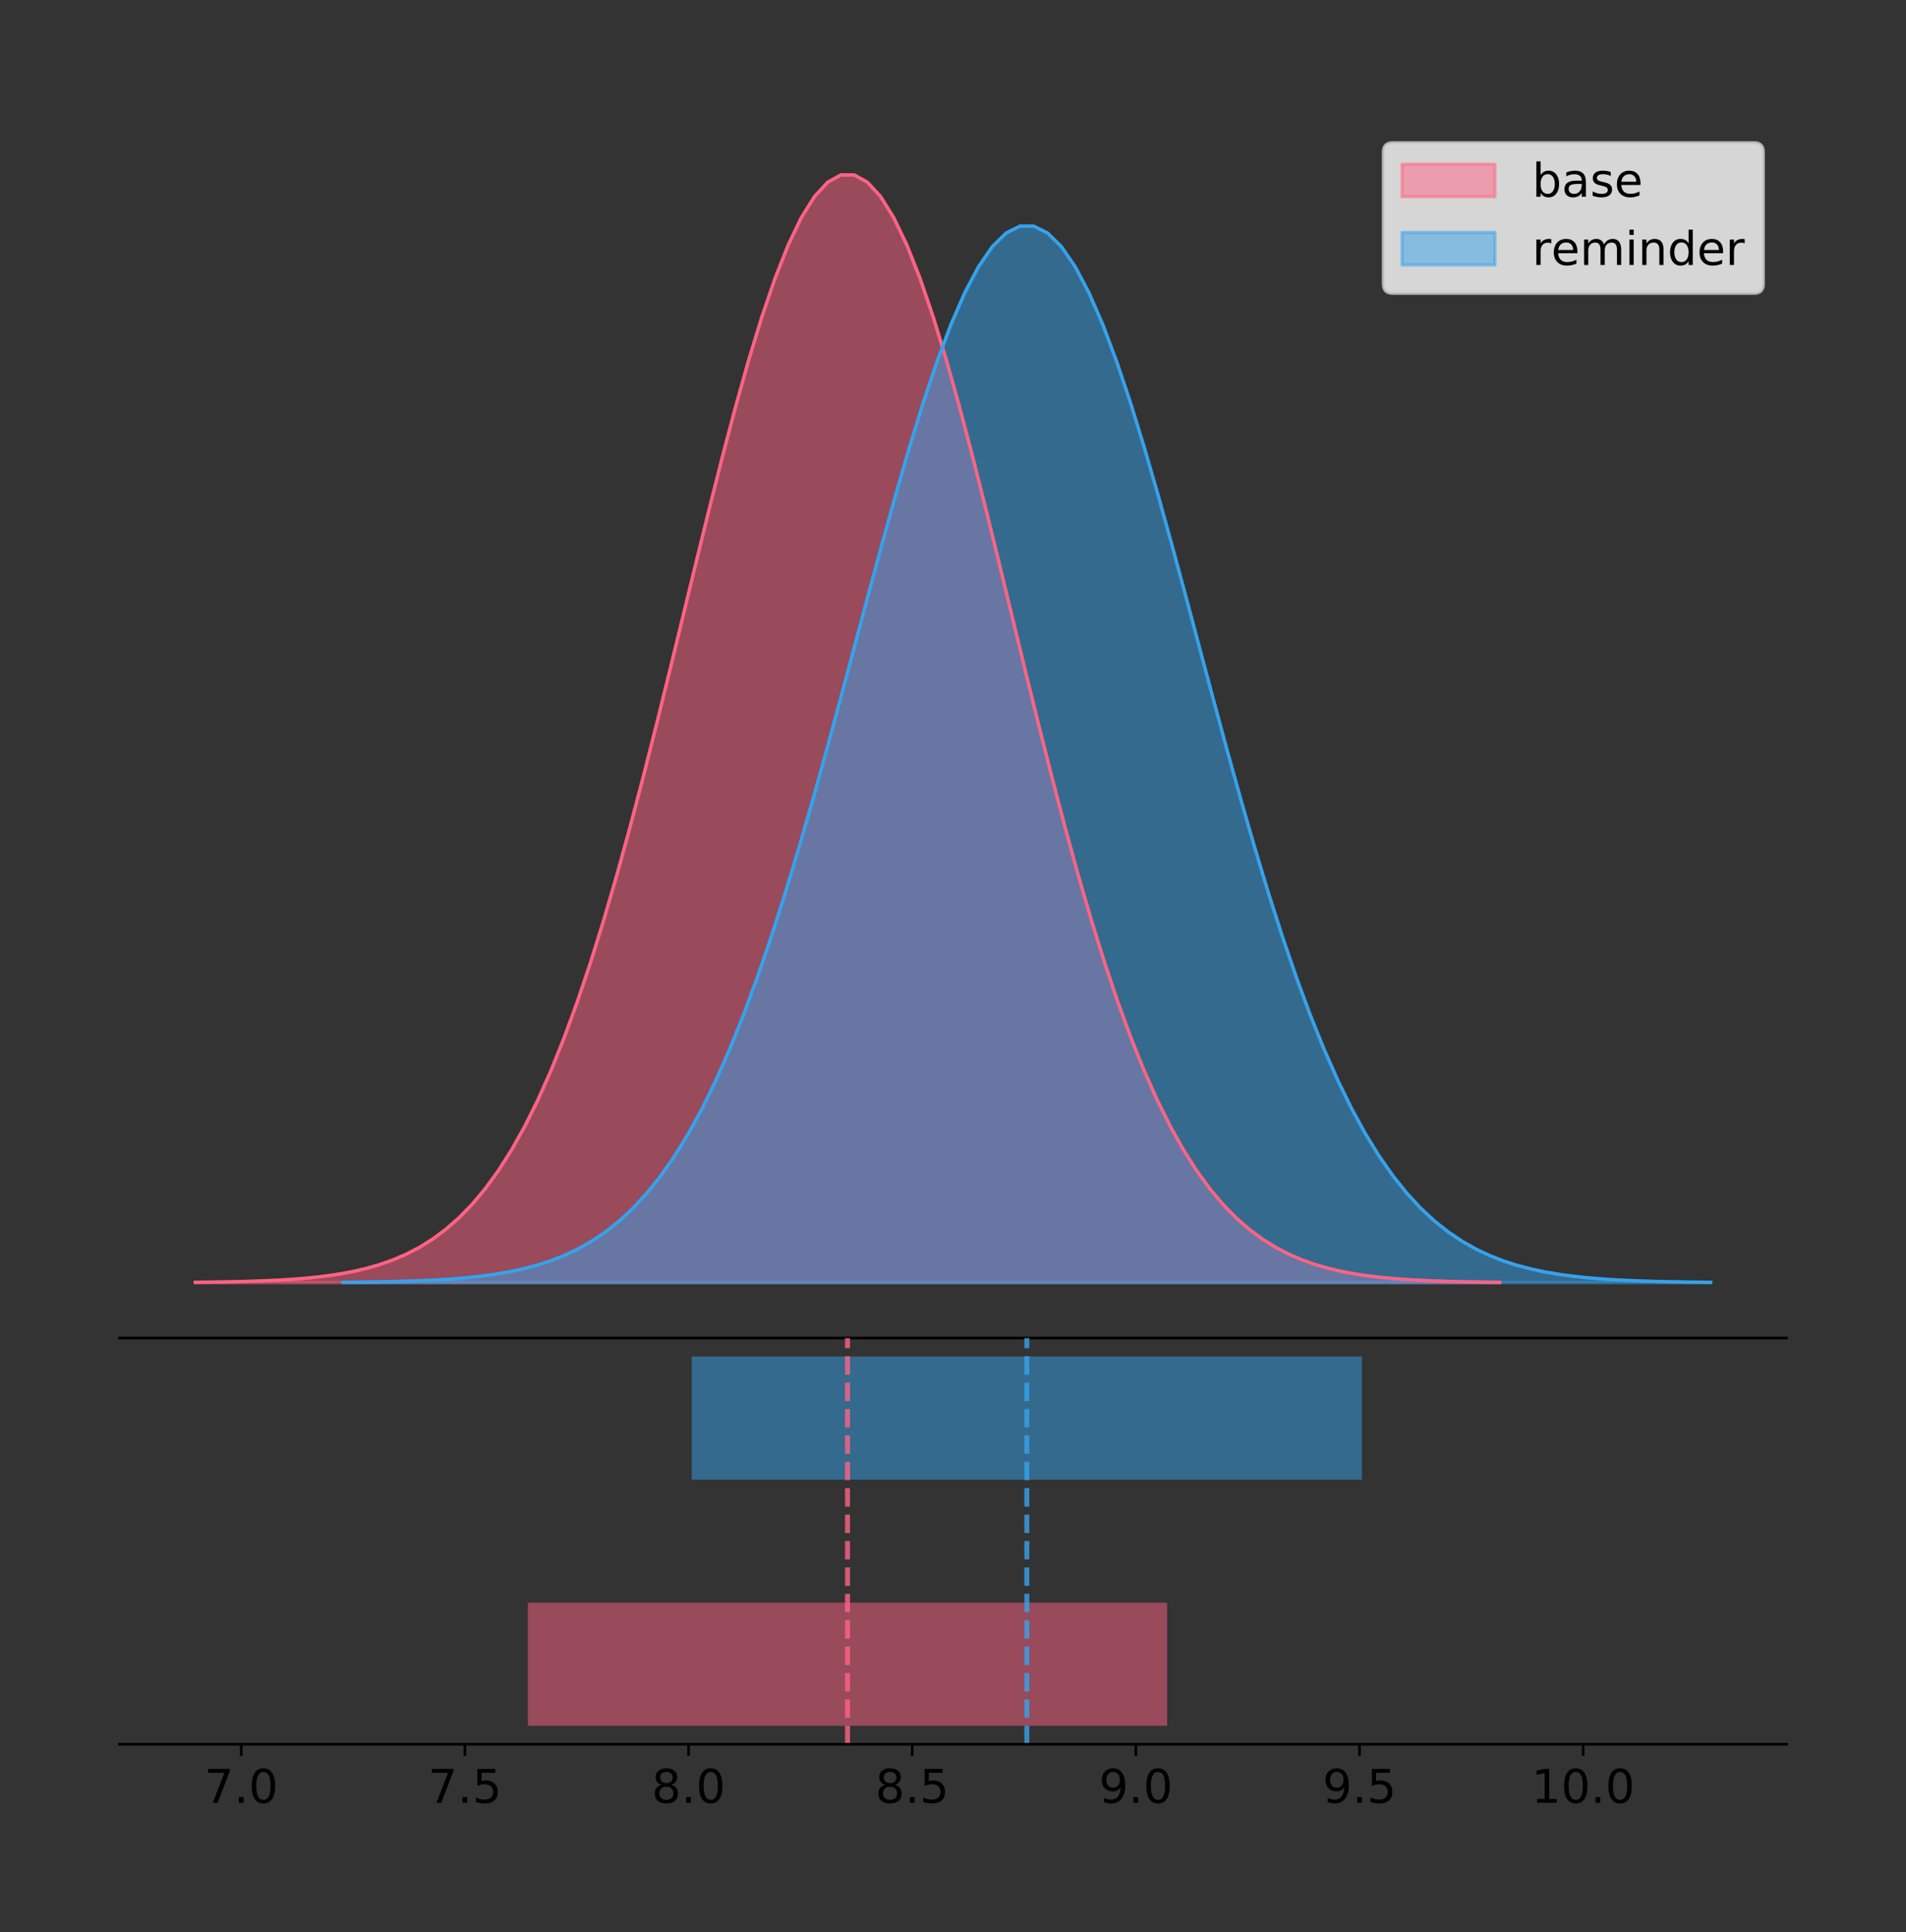 <?xml version="1.0" encoding="utf-8" standalone="no"?>
<!DOCTYPE svg PUBLIC "-//W3C//DTD SVG 1.1//EN"
  "http://www.w3.org/Graphics/SVG/1.1/DTD/svg11.dtd">
<!-- Created with matplotlib (https://matplotlib.org/) -->
<svg height="581.789pt" version="1.1" viewBox="0 0 574.2 581.789" width="574.2pt" xmlns="http://www.w3.org/2000/svg" xmlns:xlink="http://www.w3.org/1999/xlink">
 <rect x="0" y="0" width="574.2" height="581.789" fill="#333333" stroke="none"/>
 <defs>
  <style type="text/css">
*{stroke-linecap:butt;stroke-linejoin:round;}
  </style>
 </defs>
 <g id="figure_1">
  <g id="patch_1">
   <path d="M 0 581.789 
L 574.2 581.789 
L 574.2 0 
L 0 0 
z
" style="fill:none;"/>
  </g>
  <g id="axes_1">
   <g id="patch_2">
    <path d="M 36 402.93 
L 538.2 402.93 
L 538.2 36 
L 36 36 
z
" style="fill:none;"/>
   </g>
   <g id="PolyCollection_1">
    <defs>
     <path d="M 58.827 -195.538 
L 58.827 -195.65 
L 62.797 -195.692 
L 66.767 -195.749 
L 70.736 -195.825 
L 74.706 -195.925 
L 78.676 -196.058 
L 82.645 -196.23 
L 86.615 -196.455 
L 90.585 -196.744 
L 94.554 -197.115 
L 98.524 -197.585 
L 102.493 -198.179 
L 106.463 -198.923 
L 110.433 -199.848 
L 114.402 -200.99 
L 118.372 -202.39 
L 122.342 -204.093 
L 126.311 -206.151 
L 130.281 -208.617 
L 134.251 -211.552 
L 138.22 -215.017 
L 142.19 -219.078 
L 146.16 -223.801 
L 150.129 -229.25 
L 154.099 -235.488 
L 158.069 -242.572 
L 162.038 -250.552 
L 166.008 -259.468 
L 169.978 -269.344 
L 173.947 -280.192 
L 177.917 -292.002 
L 181.887 -304.744 
L 185.856 -318.365 
L 189.826 -332.786 
L 193.796 -347.901 
L 197.765 -363.58 
L 201.735 -379.667 
L 205.705 -395.98 
L 209.674 -412.318 
L 213.644 -428.462 
L 217.614 -444.18 
L 221.583 -459.23 
L 225.553 -473.372 
L 229.522 -486.366 
L 233.492 -497.987 
L 237.462 -508.025 
L 241.431 -516.294 
L 245.401 -522.64 
L 249.371 -526.94 
L 253.34 -529.111 
L 257.31 -529.111 
L 261.28 -526.94 
L 265.249 -522.64 
L 269.219 -516.294 
L 273.189 -508.025 
L 277.158 -497.987 
L 281.128 -486.366 
L 285.098 -473.372 
L 289.067 -459.23 
L 293.037 -444.18 
L 297.007 -428.462 
L 300.976 -412.318 
L 304.946 -395.98 
L 308.916 -379.667 
L 312.885 -363.58 
L 316.855 -347.901 
L 320.825 -332.786 
L 324.794 -318.365 
L 328.764 -304.744 
L 332.734 -292.002 
L 336.703 -280.192 
L 340.673 -269.344 
L 344.643 -259.468 
L 348.612 -250.552 
L 352.582 -242.572 
L 356.551 -235.488 
L 360.521 -229.25 
L 364.491 -223.801 
L 368.46 -219.078 
L 372.43 -215.017 
L 376.4 -211.552 
L 380.369 -208.617 
L 384.339 -206.151 
L 388.309 -204.093 
L 392.278 -202.39 
L 396.248 -200.99 
L 400.218 -199.848 
L 404.187 -198.923 
L 408.157 -198.179 
L 412.127 -197.585 
L 416.096 -197.115 
L 420.066 -196.744 
L 424.036 -196.455 
L 428.005 -196.23 
L 431.975 -196.058 
L 435.945 -195.925 
L 439.914 -195.825 
L 443.884 -195.749 
L 447.854 -195.692 
L 451.823 -195.65 
L 451.823 -195.538 
L 451.823 -195.538 
L 447.854 -195.538 
L 443.884 -195.538 
L 439.914 -195.538 
L 435.945 -195.538 
L 431.975 -195.538 
L 428.005 -195.538 
L 424.036 -195.538 
L 420.066 -195.538 
L 416.096 -195.538 
L 412.127 -195.538 
L 408.157 -195.538 
L 404.187 -195.538 
L 400.218 -195.538 
L 396.248 -195.538 
L 392.278 -195.538 
L 388.309 -195.538 
L 384.339 -195.538 
L 380.369 -195.538 
L 376.4 -195.538 
L 372.43 -195.538 
L 368.46 -195.538 
L 364.491 -195.538 
L 360.521 -195.538 
L 356.551 -195.538 
L 352.582 -195.538 
L 348.612 -195.538 
L 344.643 -195.538 
L 340.673 -195.538 
L 336.703 -195.538 
L 332.734 -195.538 
L 328.764 -195.538 
L 324.794 -195.538 
L 320.825 -195.538 
L 316.855 -195.538 
L 312.885 -195.538 
L 308.916 -195.538 
L 304.946 -195.538 
L 300.976 -195.538 
L 297.007 -195.538 
L 293.037 -195.538 
L 289.067 -195.538 
L 285.098 -195.538 
L 281.128 -195.538 
L 277.158 -195.538 
L 273.189 -195.538 
L 269.219 -195.538 
L 265.249 -195.538 
L 261.28 -195.538 
L 257.31 -195.538 
L 253.34 -195.538 
L 249.371 -195.538 
L 245.401 -195.538 
L 241.431 -195.538 
L 237.462 -195.538 
L 233.492 -195.538 
L 229.522 -195.538 
L 225.553 -195.538 
L 221.583 -195.538 
L 217.614 -195.538 
L 213.644 -195.538 
L 209.674 -195.538 
L 205.705 -195.538 
L 201.735 -195.538 
L 197.765 -195.538 
L 193.796 -195.538 
L 189.826 -195.538 
L 185.856 -195.538 
L 181.887 -195.538 
L 177.917 -195.538 
L 173.947 -195.538 
L 169.978 -195.538 
L 166.008 -195.538 
L 162.038 -195.538 
L 158.069 -195.538 
L 154.099 -195.538 
L 150.129 -195.538 
L 146.16 -195.538 
L 142.19 -195.538 
L 138.22 -195.538 
L 134.251 -195.538 
L 130.281 -195.538 
L 126.311 -195.538 
L 122.342 -195.538 
L 118.372 -195.538 
L 114.402 -195.538 
L 110.433 -195.538 
L 106.463 -195.538 
L 102.493 -195.538 
L 98.524 -195.538 
L 94.554 -195.538 
L 90.585 -195.538 
L 86.615 -195.538 
L 82.645 -195.538 
L 78.676 -195.538 
L 74.706 -195.538 
L 70.736 -195.538 
L 66.767 -195.538 
L 62.797 -195.538 
L 58.827 -195.538 
z
" id="m71bab09b79" style="stroke:#ff6384;stroke-opacity:0.5;"/>
    </defs>
    <g clip-path="url(#p0abb22115e)">
     <use style="fill:#ff6384;fill-opacity:0.5;stroke:#ff6384;stroke-opacity:0.5;" x="0" xlink:href="#m71bab09b79" y="581.789"/>
    </g>
   </g>
   <g id="PolyCollection_2">
    <defs>
     <path d="M 103.322 -195.538 
L 103.322 -195.645 
L 107.484 -195.685 
L 111.646 -195.739 
L 115.808 -195.812 
L 119.971 -195.907 
L 124.133 -196.034 
L 128.295 -196.198 
L 132.457 -196.413 
L 136.619 -196.689 
L 140.781 -197.042 
L 144.943 -197.491 
L 149.105 -198.057 
L 153.268 -198.766 
L 157.43 -199.649 
L 161.592 -200.738 
L 165.754 -202.073 
L 169.916 -203.698 
L 174.078 -205.66 
L 178.24 -208.012 
L 182.402 -210.811 
L 186.565 -214.116 
L 190.727 -217.989 
L 194.889 -222.494 
L 199.051 -227.691 
L 203.213 -233.641 
L 207.375 -240.397 
L 211.537 -248.008 
L 215.699 -256.511 
L 219.862 -265.931 
L 224.024 -276.277 
L 228.186 -287.541 
L 232.348 -299.694 
L 236.51 -312.685 
L 240.672 -326.439 
L 244.834 -340.855 
L 248.997 -355.81 
L 253.159 -371.152 
L 257.321 -386.711 
L 261.483 -402.294 
L 265.645 -417.691 
L 269.807 -432.682 
L 273.969 -447.036 
L 278.131 -460.524 
L 282.294 -472.917 
L 286.456 -484 
L 290.618 -493.574 
L 294.78 -501.461 
L 298.942 -507.513 
L 303.104 -511.614 
L 307.266 -513.685 
L 311.428 -513.685 
L 315.591 -511.614 
L 319.753 -507.513 
L 323.915 -501.461 
L 328.077 -493.574 
L 332.239 -484 
L 336.401 -472.917 
L 340.563 -460.524 
L 344.725 -447.036 
L 348.888 -432.682 
L 353.05 -417.691 
L 357.212 -402.294 
L 361.374 -386.711 
L 365.536 -371.152 
L 369.698 -355.81 
L 373.86 -340.855 
L 378.022 -326.439 
L 382.185 -312.685 
L 386.347 -299.694 
L 390.509 -287.541 
L 394.671 -276.277 
L 398.833 -265.931 
L 402.995 -256.511 
L 407.157 -248.008 
L 411.32 -240.397 
L 415.482 -233.641 
L 419.644 -227.691 
L 423.806 -222.494 
L 427.968 -217.989 
L 432.13 -214.116 
L 436.292 -210.811 
L 440.454 -208.012 
L 444.617 -205.66 
L 448.779 -203.698 
L 452.941 -202.073 
L 457.103 -200.738 
L 461.265 -199.649 
L 465.427 -198.766 
L 469.589 -198.057 
L 473.751 -197.491 
L 477.914 -197.042 
L 482.076 -196.689 
L 486.238 -196.413 
L 490.4 -196.198 
L 494.562 -196.034 
L 498.724 -195.907 
L 502.886 -195.812 
L 507.048 -195.739 
L 511.211 -195.685 
L 515.373 -195.645 
L 515.373 -195.538 
L 515.373 -195.538 
L 511.211 -195.538 
L 507.048 -195.538 
L 502.886 -195.538 
L 498.724 -195.538 
L 494.562 -195.538 
L 490.4 -195.538 
L 486.238 -195.538 
L 482.076 -195.538 
L 477.914 -195.538 
L 473.751 -195.538 
L 469.589 -195.538 
L 465.427 -195.538 
L 461.265 -195.538 
L 457.103 -195.538 
L 452.941 -195.538 
L 448.779 -195.538 
L 444.617 -195.538 
L 440.454 -195.538 
L 436.292 -195.538 
L 432.13 -195.538 
L 427.968 -195.538 
L 423.806 -195.538 
L 419.644 -195.538 
L 415.482 -195.538 
L 411.32 -195.538 
L 407.157 -195.538 
L 402.995 -195.538 
L 398.833 -195.538 
L 394.671 -195.538 
L 390.509 -195.538 
L 386.347 -195.538 
L 382.185 -195.538 
L 378.022 -195.538 
L 373.86 -195.538 
L 369.698 -195.538 
L 365.536 -195.538 
L 361.374 -195.538 
L 357.212 -195.538 
L 353.05 -195.538 
L 348.888 -195.538 
L 344.725 -195.538 
L 340.563 -195.538 
L 336.401 -195.538 
L 332.239 -195.538 
L 328.077 -195.538 
L 323.915 -195.538 
L 319.753 -195.538 
L 315.591 -195.538 
L 311.428 -195.538 
L 307.266 -195.538 
L 303.104 -195.538 
L 298.942 -195.538 
L 294.78 -195.538 
L 290.618 -195.538 
L 286.456 -195.538 
L 282.294 -195.538 
L 278.131 -195.538 
L 273.969 -195.538 
L 269.807 -195.538 
L 265.645 -195.538 
L 261.483 -195.538 
L 257.321 -195.538 
L 253.159 -195.538 
L 248.997 -195.538 
L 244.834 -195.538 
L 240.672 -195.538 
L 236.51 -195.538 
L 232.348 -195.538 
L 228.186 -195.538 
L 224.024 -195.538 
L 219.862 -195.538 
L 215.699 -195.538 
L 211.537 -195.538 
L 207.375 -195.538 
L 203.213 -195.538 
L 199.051 -195.538 
L 194.889 -195.538 
L 190.727 -195.538 
L 186.565 -195.538 
L 182.402 -195.538 
L 178.24 -195.538 
L 174.078 -195.538 
L 169.916 -195.538 
L 165.754 -195.538 
L 161.592 -195.538 
L 157.43 -195.538 
L 153.268 -195.538 
L 149.105 -195.538 
L 144.943 -195.538 
L 140.781 -195.538 
L 136.619 -195.538 
L 132.457 -195.538 
L 128.295 -195.538 
L 124.133 -195.538 
L 119.971 -195.538 
L 115.808 -195.538 
L 111.646 -195.538 
L 107.484 -195.538 
L 103.322 -195.538 
z
" id="m03fec70804" style="stroke:#36a2eb;stroke-opacity:0.5;"/>
    </defs>
    <g clip-path="url(#p0abb22115e)">
     <use style="fill:#36a2eb;fill-opacity:0.5;stroke:#36a2eb;stroke-opacity:0.5;" x="0" xlink:href="#m03fec70804" y="581.789"/>
    </g>
   </g>
   <g id="line2d_1">
    <path clip-path="url(#p0abb22115e)" d="M 58.827 386.139 
L 62.797 386.097 
L 66.767 386.04 
L 70.736 385.965 
L 74.706 385.864 
L 78.676 385.732 
L 82.645 385.559 
L 86.615 385.334 
L 90.585 385.045 
L 94.554 384.675 
L 98.524 384.204 
L 102.493 383.61 
L 106.463 382.867 
L 110.433 381.941 
L 114.402 380.799 
L 118.372 379.399 
L 122.342 377.696 
L 126.311 375.639 
L 130.281 373.172 
L 134.251 370.238 
L 138.22 366.772 
L 142.19 362.711 
L 146.16 357.989 
L 150.129 352.539 
L 154.099 346.301 
L 158.069 339.217 
L 162.038 331.237 
L 166.008 322.322 
L 169.978 312.445 
L 173.947 301.597 
L 177.917 289.787 
L 181.887 277.045 
L 185.856 263.424 
L 189.826 249.004 
L 193.796 233.888 
L 197.765 218.209 
L 201.735 202.123 
L 205.705 185.809 
L 209.674 169.471 
L 213.644 153.327 
L 217.614 137.61 
L 221.583 122.559 
L 225.553 108.418 
L 229.522 95.423 
L 233.492 83.803 
L 237.462 73.765 
L 241.431 65.495 
L 245.401 59.15 
L 249.371 54.85 
L 253.34 52.679 
L 257.31 52.679 
L 261.28 54.85 
L 265.249 59.15 
L 269.219 65.495 
L 273.189 73.765 
L 277.158 83.803 
L 281.128 95.423 
L 285.098 108.418 
L 289.067 122.559 
L 293.037 137.61 
L 297.007 153.327 
L 300.976 169.471 
L 304.946 185.809 
L 308.916 202.123 
L 312.885 218.209 
L 316.855 233.888 
L 320.825 249.004 
L 324.794 263.424 
L 328.764 277.045 
L 332.734 289.787 
L 336.703 301.597 
L 340.673 312.445 
L 344.643 322.322 
L 348.612 331.237 
L 352.582 339.217 
L 356.551 346.301 
L 360.521 352.539 
L 364.491 357.989 
L 368.46 362.711 
L 372.43 366.772 
L 376.4 370.238 
L 380.369 373.172 
L 384.339 375.639 
L 388.309 377.696 
L 392.278 379.399 
L 396.248 380.799 
L 400.218 381.941 
L 404.187 382.867 
L 408.157 383.61 
L 412.127 384.204 
L 416.096 384.675 
L 420.066 385.045 
L 424.036 385.334 
L 428.005 385.559 
L 431.975 385.732 
L 435.945 385.864 
L 439.914 385.965 
L 443.884 386.04 
L 447.854 386.097 
L 451.823 386.139 
" style="fill:none;stroke:#ff6384;stroke-linecap:square;"/>
   </g>
   <g id="line2d_2">
    <path clip-path="url(#p0abb22115e)" d="M 103.322 386.145 
L 107.484 386.104 
L 111.646 386.05 
L 115.808 385.978 
L 119.971 385.882 
L 124.133 385.756 
L 128.295 385.591 
L 132.457 385.377 
L 136.619 385.101 
L 140.781 384.748 
L 144.943 384.299 
L 149.105 383.732 
L 153.268 383.023 
L 157.43 382.141 
L 161.592 381.051 
L 165.754 379.716 
L 169.916 378.092 
L 174.078 376.129 
L 178.24 373.777 
L 182.402 370.978 
L 186.565 367.673 
L 190.727 363.8 
L 194.889 359.296 
L 199.051 354.098 
L 203.213 348.149 
L 207.375 341.392 
L 211.537 333.781 
L 215.699 325.278 
L 219.862 315.858 
L 224.024 305.512 
L 228.186 294.248 
L 232.348 282.095 
L 236.51 269.104 
L 240.672 255.35 
L 244.834 240.934 
L 248.997 225.98 
L 253.159 210.637 
L 257.321 195.079 
L 261.483 179.496 
L 265.645 164.098 
L 269.807 149.108 
L 273.969 134.753 
L 278.131 121.266 
L 282.294 108.872 
L 286.456 97.789 
L 290.618 88.215 
L 294.78 80.328 
L 298.942 74.276 
L 303.104 70.175 
L 307.266 68.104 
L 311.428 68.104 
L 315.591 70.175 
L 319.753 74.276 
L 323.915 80.328 
L 328.077 88.215 
L 332.239 97.789 
L 336.401 108.872 
L 340.563 121.266 
L 344.725 134.753 
L 348.888 149.108 
L 353.05 164.098 
L 357.212 179.496 
L 361.374 195.079 
L 365.536 210.637 
L 369.698 225.98 
L 373.86 240.934 
L 378.022 255.35 
L 382.185 269.104 
L 386.347 282.095 
L 390.509 294.248 
L 394.671 305.512 
L 398.833 315.858 
L 402.995 325.278 
L 407.157 333.781 
L 411.32 341.392 
L 415.482 348.149 
L 419.644 354.098 
L 423.806 359.296 
L 427.968 363.8 
L 432.13 367.673 
L 436.292 370.978 
L 440.454 373.777 
L 444.617 376.129 
L 448.779 378.092 
L 452.941 379.716 
L 457.103 381.051 
L 461.265 382.141 
L 465.427 383.023 
L 469.589 383.732 
L 473.751 384.299 
L 477.914 384.748 
L 482.076 385.101 
L 486.238 385.377 
L 490.4 385.591 
L 494.562 385.756 
L 498.724 385.882 
L 502.886 385.978 
L 507.048 386.05 
L 511.211 386.104 
L 515.373 386.145 
" style="fill:none;stroke:#36a2eb;stroke-linecap:square;"/>
   </g>
   <g id="patch_3">
    <path d="M 36 402.93 
L 538.2 402.93 
" style="fill:none;stroke:#000000;stroke-linecap:square;stroke-linejoin:miter;stroke-width:0.8;"/>
   </g>
   <g id="legend_1">
    <g id="patch_4">
     <path d="M 419.578 88.299 
L 528.4 88.299 
Q 531.2 88.299 531.2 85.499 
L 531.2 45.8 
Q 531.2 43 528.4 43 
L 419.578 43 
Q 416.778 43 416.778 45.8 
L 416.778 85.499 
Q 416.778 88.299 419.578 88.299 
z
" style="fill:#ffffff;opacity:0.8;stroke:#cccccc;stroke-linejoin:miter;"/>
    </g>
    <g id="patch_5">
     <path d="M 422.378 59.238 
L 450.378 59.238 
L 450.378 49.438 
L 422.378 49.438 
z
" style="fill:#ff6384;opacity:0.5;stroke:#ff6384;stroke-linejoin:miter;"/>
    </g>
    <g id="text_1">
     <!-- base -->
     <defs>
      <path d="M 48.688 27.297 
Q 48.688 37.203 44.609 42.844 
Q 40.531 48.484 33.406 48.484 
Q 26.266 48.484 22.188 42.844 
Q 18.109 37.203 18.109 27.297 
Q 18.109 17.391 22.188 11.75 
Q 26.266 6.109 33.406 6.109 
Q 40.531 6.109 44.609 11.75 
Q 48.688 17.391 48.688 27.297 
z
M 18.109 46.391 
Q 20.953 51.266 25.266 53.625 
Q 29.594 56 35.594 56 
Q 45.562 56 51.781 48.094 
Q 58.016 40.188 58.016 27.297 
Q 58.016 14.406 51.781 6.484 
Q 45.562 -1.422 35.594 -1.422 
Q 29.594 -1.422 25.266 0.953 
Q 20.953 3.328 18.109 8.203 
L 18.109 0 
L 9.078 0 
L 9.078 75.984 
L 18.109 75.984 
z
" id="DejaVuSans-98"/>
      <path d="M 34.281 27.484 
Q 23.391 27.484 19.188 25 
Q 14.984 22.516 14.984 16.5 
Q 14.984 11.719 18.141 8.906 
Q 21.297 6.109 26.703 6.109 
Q 34.188 6.109 38.703 11.406 
Q 43.219 16.703 43.219 25.484 
L 43.219 27.484 
z
M 52.203 31.203 
L 52.203 0 
L 43.219 0 
L 43.219 8.297 
Q 40.141 3.328 35.547 0.953 
Q 30.953 -1.422 24.312 -1.422 
Q 15.922 -1.422 10.953 3.297 
Q 6 8.016 6 15.922 
Q 6 25.141 12.172 29.828 
Q 18.359 34.516 30.609 34.516 
L 43.219 34.516 
L 43.219 35.406 
Q 43.219 41.609 39.141 45 
Q 35.062 48.391 27.688 48.391 
Q 23 48.391 18.547 47.266 
Q 14.109 46.141 10.016 43.891 
L 10.016 52.203 
Q 14.938 54.109 19.578 55.047 
Q 24.219 56 28.609 56 
Q 40.484 56 46.344 49.844 
Q 52.203 43.703 52.203 31.203 
z
" id="DejaVuSans-97"/>
      <path d="M 44.281 53.078 
L 44.281 44.578 
Q 40.484 46.531 36.375 47.5 
Q 32.281 48.484 27.875 48.484 
Q 21.188 48.484 17.844 46.438 
Q 14.5 44.391 14.5 40.281 
Q 14.5 37.156 16.891 35.375 
Q 19.281 33.594 26.516 31.984 
L 29.594 31.297 
Q 39.156 29.25 43.188 25.516 
Q 47.219 21.781 47.219 15.094 
Q 47.219 7.469 41.188 3.016 
Q 35.156 -1.422 24.609 -1.422 
Q 20.219 -1.422 15.453 -0.562 
Q 10.688 0.297 5.422 2 
L 5.422 11.281 
Q 10.406 8.688 15.234 7.391 
Q 20.062 6.109 24.812 6.109 
Q 31.156 6.109 34.562 8.281 
Q 37.984 10.453 37.984 14.406 
Q 37.984 18.062 35.516 20.016 
Q 33.062 21.969 24.703 23.781 
L 21.578 24.516 
Q 13.234 26.266 9.516 29.906 
Q 5.812 33.547 5.812 39.891 
Q 5.812 47.609 11.281 51.797 
Q 16.75 56 26.812 56 
Q 31.781 56 36.172 55.266 
Q 40.578 54.547 44.281 53.078 
z
" id="DejaVuSans-115"/>
      <path d="M 56.203 29.594 
L 56.203 25.203 
L 14.891 25.203 
Q 15.484 15.922 20.484 11.062 
Q 25.484 6.203 34.422 6.203 
Q 39.594 6.203 44.453 7.469 
Q 49.312 8.734 54.109 11.281 
L 54.109 2.781 
Q 49.266 0.734 44.188 -0.344 
Q 39.109 -1.422 33.891 -1.422 
Q 20.797 -1.422 13.156 6.188 
Q 5.516 13.812 5.516 26.812 
Q 5.516 40.234 12.766 48.109 
Q 20.016 56 32.328 56 
Q 43.359 56 49.781 48.891 
Q 56.203 41.797 56.203 29.594 
z
M 47.219 32.234 
Q 47.125 39.594 43.094 43.984 
Q 39.062 48.391 32.422 48.391 
Q 24.906 48.391 20.391 44.141 
Q 15.875 39.891 15.188 32.172 
z
" id="DejaVuSans-101"/>
     </defs>
     <g transform="translate(461.578 59.238)scale(0.14 -0.14)">
      <use xlink:href="#DejaVuSans-98"/>
      <use x="63.477" xlink:href="#DejaVuSans-97"/>
      <use x="124.756" xlink:href="#DejaVuSans-115"/>
      <use x="176.855" xlink:href="#DejaVuSans-101"/>
     </g>
    </g>
    <g id="patch_6">
     <path d="M 422.378 79.787 
L 450.378 79.787 
L 450.378 69.987 
L 422.378 69.987 
z
" style="fill:#36a2eb;opacity:0.5;stroke:#36a2eb;stroke-linejoin:miter;"/>
    </g>
    <g id="text_2">
     <!-- reminder -->
     <defs>
      <path d="M 41.109 46.297 
Q 39.594 47.172 37.812 47.578 
Q 36.031 48 33.891 48 
Q 26.266 48 22.188 43.047 
Q 18.109 38.094 18.109 28.812 
L 18.109 0 
L 9.078 0 
L 9.078 54.688 
L 18.109 54.688 
L 18.109 46.188 
Q 20.953 51.172 25.484 53.578 
Q 30.031 56 36.531 56 
Q 37.453 56 38.578 55.875 
Q 39.703 55.766 41.062 55.516 
z
" id="DejaVuSans-114"/>
      <path d="M 52 44.188 
Q 55.375 50.25 60.062 53.125 
Q 64.75 56 71.094 56 
Q 79.641 56 84.281 50.016 
Q 88.922 44.047 88.922 33.016 
L 88.922 0 
L 79.891 0 
L 79.891 32.719 
Q 79.891 40.578 77.094 44.375 
Q 74.312 48.188 68.609 48.188 
Q 61.625 48.188 57.562 43.547 
Q 53.516 38.922 53.516 30.906 
L 53.516 0 
L 44.484 0 
L 44.484 32.719 
Q 44.484 40.625 41.703 44.406 
Q 38.922 48.188 33.109 48.188 
Q 26.219 48.188 22.156 43.531 
Q 18.109 38.875 18.109 30.906 
L 18.109 0 
L 9.078 0 
L 9.078 54.688 
L 18.109 54.688 
L 18.109 46.188 
Q 21.188 51.219 25.484 53.609 
Q 29.781 56 35.688 56 
Q 41.656 56 45.828 52.969 
Q 50 49.953 52 44.188 
z
" id="DejaVuSans-109"/>
      <path d="M 9.422 54.688 
L 18.406 54.688 
L 18.406 0 
L 9.422 0 
z
M 9.422 75.984 
L 18.406 75.984 
L 18.406 64.594 
L 9.422 64.594 
z
" id="DejaVuSans-105"/>
      <path d="M 54.891 33.016 
L 54.891 0 
L 45.906 0 
L 45.906 32.719 
Q 45.906 40.484 42.875 44.328 
Q 39.844 48.188 33.797 48.188 
Q 26.516 48.188 22.312 43.547 
Q 18.109 38.922 18.109 30.906 
L 18.109 0 
L 9.078 0 
L 9.078 54.688 
L 18.109 54.688 
L 18.109 46.188 
Q 21.344 51.125 25.703 53.562 
Q 30.078 56 35.797 56 
Q 45.219 56 50.047 50.172 
Q 54.891 44.344 54.891 33.016 
z
" id="DejaVuSans-110"/>
      <path d="M 45.406 46.391 
L 45.406 75.984 
L 54.391 75.984 
L 54.391 0 
L 45.406 0 
L 45.406 8.203 
Q 42.578 3.328 38.25 0.953 
Q 33.938 -1.422 27.875 -1.422 
Q 17.969 -1.422 11.734 6.484 
Q 5.516 14.406 5.516 27.297 
Q 5.516 40.188 11.734 48.094 
Q 17.969 56 27.875 56 
Q 33.938 56 38.25 53.625 
Q 42.578 51.266 45.406 46.391 
z
M 14.797 27.297 
Q 14.797 17.391 18.875 11.75 
Q 22.953 6.109 30.078 6.109 
Q 37.203 6.109 41.297 11.75 
Q 45.406 17.391 45.406 27.297 
Q 45.406 37.203 41.297 42.844 
Q 37.203 48.484 30.078 48.484 
Q 22.953 48.484 18.875 42.844 
Q 14.797 37.203 14.797 27.297 
z
" id="DejaVuSans-100"/>
     </defs>
     <g transform="translate(461.578 79.787)scale(0.14 -0.14)">
      <use xlink:href="#DejaVuSans-114"/>
      <use x="41.082" xlink:href="#DejaVuSans-101"/>
      <use x="102.605" xlink:href="#DejaVuSans-109"/>
      <use x="200.018" xlink:href="#DejaVuSans-105"/>
      <use x="227.801" xlink:href="#DejaVuSans-110"/>
      <use x="291.18" xlink:href="#DejaVuSans-100"/>
      <use x="354.656" xlink:href="#DejaVuSans-101"/>
      <use x="416.18" xlink:href="#DejaVuSans-114"/>
     </g>
    </g>
   </g>
  </g>
  <g id="axes_2">
   <g id="patch_7">
    <path d="M 36 525.24 
L 538.2 525.24 
L 538.2 402.93 
L 36 402.93 
z
" style="fill:none;"/>
   </g>
   <g id="patch_8">
    <path clip-path="url(#p9bc8ea7389)" d="M 159.041 519.68 
L 351.609 519.68 
L 351.609 482.617 
L 159.041 482.617 
z
" style="fill:#ff6384;opacity:0.5;"/>
   </g>
   <g id="patch_9">
    <path clip-path="url(#p9bc8ea7389)" d="M 208.395 445.553 
L 410.3 445.553 
L 410.3 408.49 
L 208.395 408.49 
z
" style="fill:#36a2eb;opacity:0.5;"/>
   </g>
   <g id="matplotlib.axis_1">
    <g id="xtick_1">
     <g id="line2d_3">
      <defs>
       <path d="M 0 0 
L 0 3.5 
" id="meed77b6a7c" style="stroke:#000000;stroke-width:0.8;"/>
      </defs>
      <g>
       <use style="stroke:#000000;stroke-width:0.8;" x="72.682" xlink:href="#meed77b6a7c" y="525.24"/>
      </g>
     </g>
     <g id="text_3">
      <!-- 7.0 -->
      <defs>
       <path d="M 8.203 72.906 
L 55.078 72.906 
L 55.078 68.703 
L 28.609 0 
L 18.312 0 
L 43.219 64.594 
L 8.203 64.594 
z
" id="DejaVuSans-55"/>
       <path d="M 10.688 12.406 
L 21 12.406 
L 21 0 
L 10.688 0 
z
" id="DejaVuSans-46"/>
       <path d="M 31.781 66.406 
Q 24.172 66.406 20.328 58.906 
Q 16.5 51.422 16.5 36.375 
Q 16.5 21.391 20.328 13.891 
Q 24.172 6.391 31.781 6.391 
Q 39.453 6.391 43.281 13.891 
Q 47.125 21.391 47.125 36.375 
Q 47.125 51.422 43.281 58.906 
Q 39.453 66.406 31.781 66.406 
z
M 31.781 74.219 
Q 44.047 74.219 50.516 64.516 
Q 56.984 54.828 56.984 36.375 
Q 56.984 17.969 50.516 8.266 
Q 44.047 -1.422 31.781 -1.422 
Q 19.531 -1.422 13.062 8.266 
Q 6.594 17.969 6.594 36.375 
Q 6.594 54.828 13.062 64.516 
Q 19.531 74.219 31.781 74.219 
z
" id="DejaVuSans-48"/>
      </defs>
      <g transform="translate(61.55 542.878)scale(0.14 -0.14)">
       <use xlink:href="#DejaVuSans-55"/>
       <use x="63.623" xlink:href="#DejaVuSans-46"/>
       <use x="95.41" xlink:href="#DejaVuSans-48"/>
      </g>
     </g>
    </g>
    <g id="xtick_2">
     <g id="line2d_4">
      <g>
       <use style="stroke:#000000;stroke-width:0.8;" x="140.058" xlink:href="#meed77b6a7c" y="525.24"/>
      </g>
     </g>
     <g id="text_4">
      <!-- 7.5 -->
      <defs>
       <path d="M 10.797 72.906 
L 49.516 72.906 
L 49.516 64.594 
L 19.828 64.594 
L 19.828 46.734 
Q 21.969 47.469 24.109 47.828 
Q 26.266 48.188 28.422 48.188 
Q 40.625 48.188 47.75 41.5 
Q 54.891 34.812 54.891 23.391 
Q 54.891 11.625 47.562 5.094 
Q 40.234 -1.422 26.906 -1.422 
Q 22.312 -1.422 17.547 -0.641 
Q 12.797 0.141 7.719 1.703 
L 7.719 11.625 
Q 12.109 9.234 16.797 8.062 
Q 21.484 6.891 26.703 6.891 
Q 35.156 6.891 40.078 11.328 
Q 45.016 15.766 45.016 23.391 
Q 45.016 31 40.078 35.438 
Q 35.156 39.891 26.703 39.891 
Q 22.75 39.891 18.812 39.016 
Q 14.891 38.141 10.797 36.281 
z
" id="DejaVuSans-53"/>
      </defs>
      <g transform="translate(128.926 542.878)scale(0.14 -0.14)">
       <use xlink:href="#DejaVuSans-55"/>
       <use x="63.623" xlink:href="#DejaVuSans-46"/>
       <use x="95.41" xlink:href="#DejaVuSans-53"/>
      </g>
     </g>
    </g>
    <g id="xtick_3">
     <g id="line2d_5">
      <g>
       <use style="stroke:#000000;stroke-width:0.8;" x="207.434" xlink:href="#meed77b6a7c" y="525.24"/>
      </g>
     </g>
     <g id="text_5">
      <!-- 8.0 -->
      <defs>
       <path d="M 31.781 34.625 
Q 24.75 34.625 20.719 30.859 
Q 16.703 27.094 16.703 20.516 
Q 16.703 13.922 20.719 10.156 
Q 24.75 6.391 31.781 6.391 
Q 38.812 6.391 42.859 10.172 
Q 46.922 13.969 46.922 20.516 
Q 46.922 27.094 42.891 30.859 
Q 38.875 34.625 31.781 34.625 
z
M 21.922 38.812 
Q 15.578 40.375 12.031 44.719 
Q 8.5 49.078 8.5 55.328 
Q 8.5 64.062 14.719 69.141 
Q 20.953 74.219 31.781 74.219 
Q 42.672 74.219 48.875 69.141 
Q 55.078 64.062 55.078 55.328 
Q 55.078 49.078 51.531 44.719 
Q 48 40.375 41.703 38.812 
Q 48.828 37.156 52.797 32.312 
Q 56.781 27.484 56.781 20.516 
Q 56.781 9.906 50.312 4.234 
Q 43.844 -1.422 31.781 -1.422 
Q 19.734 -1.422 13.25 4.234 
Q 6.781 9.906 6.781 20.516 
Q 6.781 27.484 10.781 32.312 
Q 14.797 37.156 21.922 38.812 
z
M 18.312 54.391 
Q 18.312 48.734 21.844 45.562 
Q 25.391 42.391 31.781 42.391 
Q 38.141 42.391 41.719 45.562 
Q 45.312 48.734 45.312 54.391 
Q 45.312 60.062 41.719 63.234 
Q 38.141 66.406 31.781 66.406 
Q 25.391 66.406 21.844 63.234 
Q 18.312 60.062 18.312 54.391 
z
" id="DejaVuSans-56"/>
      </defs>
      <g transform="translate(196.302 542.878)scale(0.14 -0.14)">
       <use xlink:href="#DejaVuSans-56"/>
       <use x="63.623" xlink:href="#DejaVuSans-46"/>
       <use x="95.41" xlink:href="#DejaVuSans-48"/>
      </g>
     </g>
    </g>
    <g id="xtick_4">
     <g id="line2d_6">
      <g>
       <use style="stroke:#000000;stroke-width:0.8;" x="274.81" xlink:href="#meed77b6a7c" y="525.24"/>
      </g>
     </g>
     <g id="text_6">
      <!-- 8.5 -->
      <g transform="translate(263.678 542.878)scale(0.14 -0.14)">
       <use xlink:href="#DejaVuSans-56"/>
       <use x="63.623" xlink:href="#DejaVuSans-46"/>
       <use x="95.41" xlink:href="#DejaVuSans-53"/>
      </g>
     </g>
    </g>
    <g id="xtick_5">
     <g id="line2d_7">
      <g>
       <use style="stroke:#000000;stroke-width:0.8;" x="342.186" xlink:href="#meed77b6a7c" y="525.24"/>
      </g>
     </g>
     <g id="text_7">
      <!-- 9.0 -->
      <defs>
       <path d="M 10.984 1.516 
L 10.984 10.5 
Q 14.703 8.734 18.5 7.812 
Q 22.312 6.891 25.984 6.891 
Q 35.75 6.891 40.891 13.453 
Q 46.047 20.016 46.781 33.406 
Q 43.953 29.203 39.594 26.953 
Q 35.25 24.703 29.984 24.703 
Q 19.047 24.703 12.672 31.312 
Q 6.297 37.938 6.297 49.422 
Q 6.297 60.641 12.938 67.422 
Q 19.578 74.219 30.609 74.219 
Q 43.266 74.219 49.922 64.516 
Q 56.594 54.828 56.594 36.375 
Q 56.594 19.141 48.406 8.859 
Q 40.234 -1.422 26.422 -1.422 
Q 22.703 -1.422 18.891 -0.688 
Q 15.094 0.047 10.984 1.516 
z
M 30.609 32.422 
Q 37.25 32.422 41.125 36.953 
Q 45.016 41.5 45.016 49.422 
Q 45.016 57.281 41.125 61.844 
Q 37.25 66.406 30.609 66.406 
Q 23.969 66.406 20.094 61.844 
Q 16.219 57.281 16.219 49.422 
Q 16.219 41.5 20.094 36.953 
Q 23.969 32.422 30.609 32.422 
z
" id="DejaVuSans-57"/>
      </defs>
      <g transform="translate(331.054 542.878)scale(0.14 -0.14)">
       <use xlink:href="#DejaVuSans-57"/>
       <use x="63.623" xlink:href="#DejaVuSans-46"/>
       <use x="95.41" xlink:href="#DejaVuSans-48"/>
      </g>
     </g>
    </g>
    <g id="xtick_6">
     <g id="line2d_8">
      <g>
       <use style="stroke:#000000;stroke-width:0.8;" x="409.563" xlink:href="#meed77b6a7c" y="525.24"/>
      </g>
     </g>
     <g id="text_8">
      <!-- 9.5 -->
      <g transform="translate(398.43 542.878)scale(0.14 -0.14)">
       <use xlink:href="#DejaVuSans-57"/>
       <use x="63.623" xlink:href="#DejaVuSans-46"/>
       <use x="95.41" xlink:href="#DejaVuSans-53"/>
      </g>
     </g>
    </g>
    <g id="xtick_7">
     <g id="line2d_9">
      <g>
       <use style="stroke:#000000;stroke-width:0.8;" x="476.939" xlink:href="#meed77b6a7c" y="525.24"/>
      </g>
     </g>
     <g id="text_9">
      <!-- 10.0 -->
      <defs>
       <path d="M 12.406 8.297 
L 28.516 8.297 
L 28.516 63.922 
L 10.984 60.406 
L 10.984 69.391 
L 28.422 72.906 
L 38.281 72.906 
L 38.281 8.297 
L 54.391 8.297 
L 54.391 0 
L 12.406 0 
z
" id="DejaVuSans-49"/>
      </defs>
      <g transform="translate(461.353 542.878)scale(0.14 -0.14)">
       <use xlink:href="#DejaVuSans-49"/>
       <use x="63.623" xlink:href="#DejaVuSans-48"/>
       <use x="127.246" xlink:href="#DejaVuSans-46"/>
       <use x="159.033" xlink:href="#DejaVuSans-48"/>
      </g>
     </g>
    </g>
   </g>
   <g id="line2d_10">
    <path clip-path="url(#p9bc8ea7389)" d="M 255.325 525.24 
L 255.325 402.93 
" style="fill:none;stroke:#ff6384;stroke-dasharray:5.55,2.4;stroke-dashoffset:0;stroke-opacity:0.8;stroke-width:1.5;"/>
   </g>
   <g id="line2d_11">
    <path clip-path="url(#p9bc8ea7389)" d="M 309.347 525.24 
L 309.347 402.93 
" style="fill:none;stroke:#36a2eb;stroke-dasharray:5.55,2.4;stroke-dashoffset:0;stroke-opacity:0.8;stroke-width:1.5;"/>
   </g>
   <g id="patch_10">
    <path d="M 36 525.24 
L 538.2 525.24 
" style="fill:none;stroke:#000000;stroke-linecap:square;stroke-linejoin:miter;stroke-width:0.8;"/>
   </g>
  </g>
 </g>
 <defs>
  <clipPath id="p0abb22115e">
   <rect height="366.93" width="502.2" x="36" y="36"/>
  </clipPath>
  <clipPath id="p9bc8ea7389">
   <rect height="122.31" width="502.2" x="36" y="402.93"/>
  </clipPath>
 </defs>
</svg>
